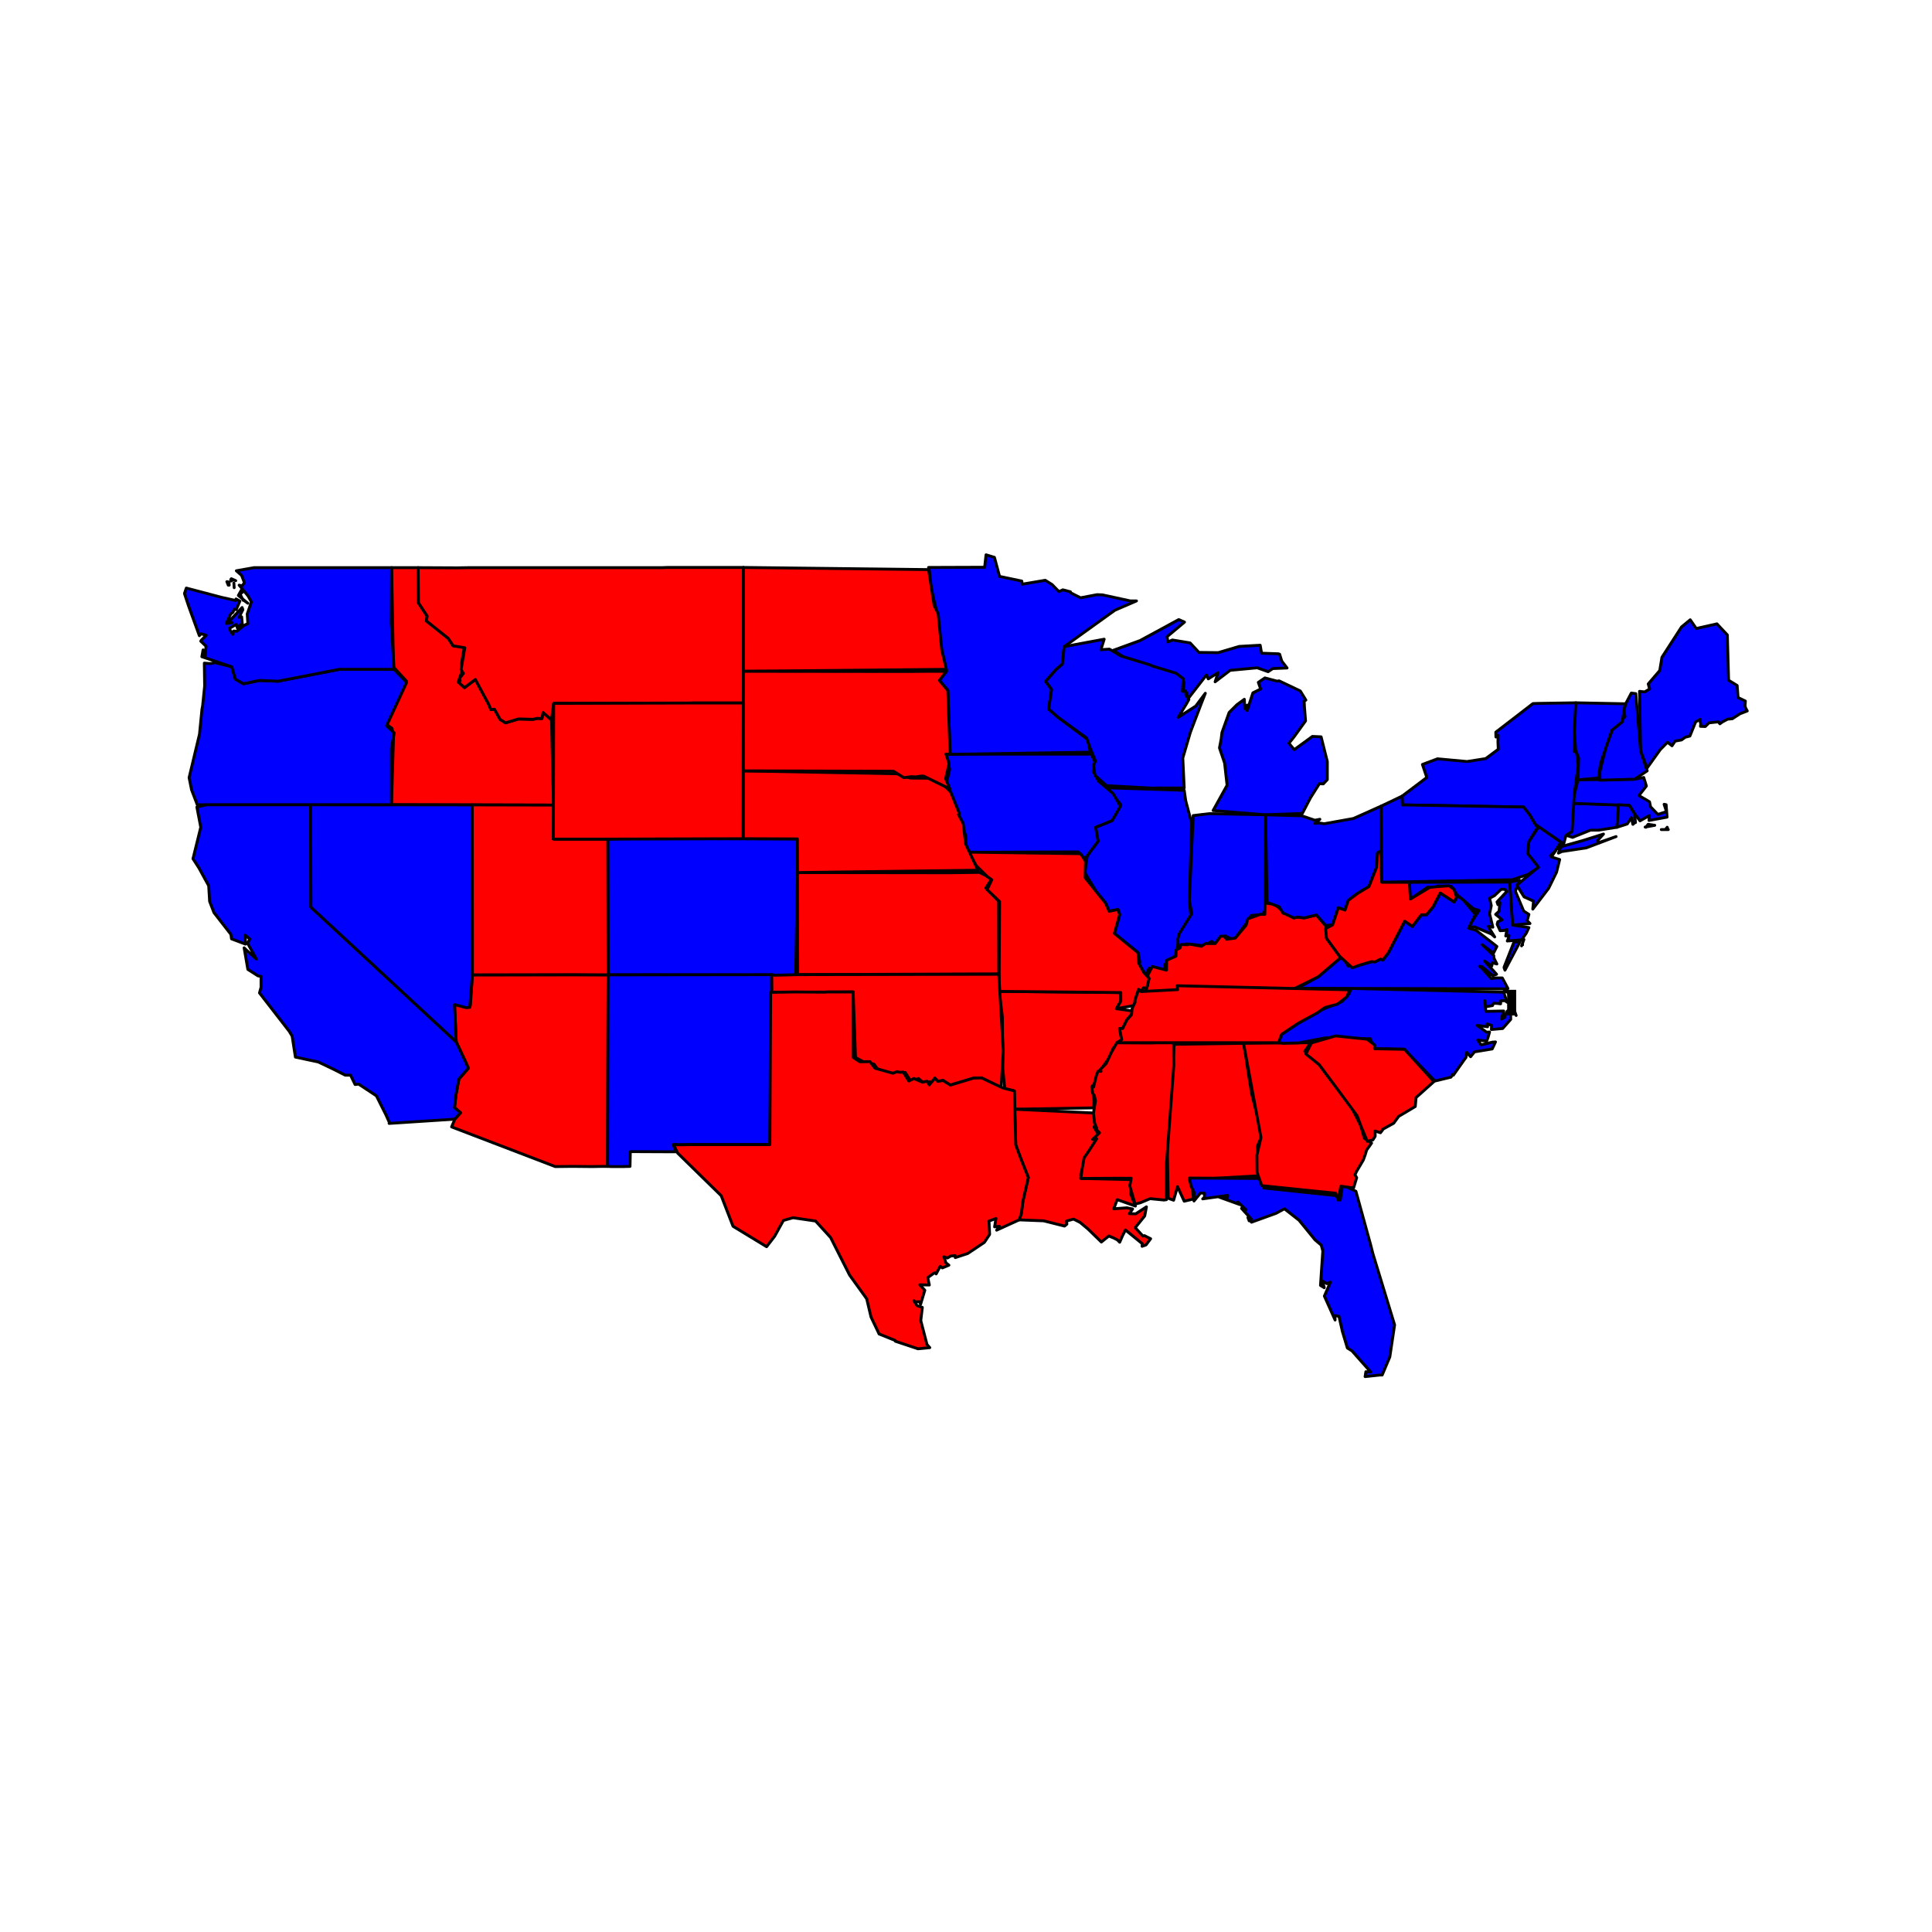<?xml version="1.0" encoding="UTF-8"?>
<?xml-stylesheet type="text/css" href= 'RSVGPlot.css'?>
<svg xmlns="http://www.w3.org/2000/svg" xmlns:xlink="http://www.w3.org/1999/xlink" width="504pt" height="504pt" viewBox="0 0 504 504" version="1.1">
  <r:display xmlns:r="http://www.r-project.org" usr="-125.15,-66.539,24.883,49.631"><![CDATA[map("state", fill = TRUE, col = c("red", "blue")[obama.won[stateNames] + 
    1])]]></r:display>
  <defs>
    <clipPath id="clip1">
      <path d="M 44.641 142.441 L 460.359 142.441 L 460.359 362.555 L 44.641 362.555 Z M 44.641 142.441 "/>
    </clipPath>
  </defs>
  <g id="surface0">
    <rect x="0" y="0" width="504" height="504" style="fill: rgb(100%,100%,100%); fill-opacity: 1; stroke: none;"/>
    <g clip-path="url(#clip1)" clip-rule="nonzero" type="plot-region">
      <a xlink:title="alabama">
        <path style="fill-rule: nonzero; fill: rgb(100%,0%,0%); fill-opacity: 1;stroke-width: 0.75; stroke-linecap: round; stroke-linejoin: round; stroke: rgb(0%,0%,0%); stroke-opacity: 1;stroke-miterlimit: 10; " d="M 311.312 312.797 L 311.312 312.797 L 308.922 313.355 L 307.176 309.551 L 306.164 313.102 L 304.746 312.594 L 304.461 295.805 L 306.324 272.418 L 324.406 272.164 L 325.016 275.664 L 325.422 278.504 L 326.516 285.305 L 329.273 296.059 L 327.977 299.102 L 328.504 306.711 L 310.301 307.777 L 311.109 309.855 L 311.312 312.797 Z M 311.312 312.797 " type="plot-point" id="alabama" xlink:title="alabama">
          <title>alabama</title>
        </path>
      </a>
      <a xlink:title="arizona">
        <path style="fill-rule: nonzero; fill: rgb(100%,0%,0%); fill-opacity: 1;stroke-width: 0.75; stroke-linecap: round; stroke-linejoin: round; stroke: rgb(0%,0%,0%); stroke-opacity: 1;stroke-miterlimit: 10; " d="M 119.023 271.809 L 119.023 271.809 L 118.578 262.07 L 122.711 262.273 L 123.238 254.309 L 158.633 254.309 L 158.512 304.277 L 157.254 304.277 L 154.496 304.328 L 149.348 304.277 L 144.848 304.328 L 117.809 293.977 L 118.656 291.949 L 120.156 290.273 L 118.578 288.957 L 118.941 285.66 L 119.711 281.5 L 122.184 278.656 L 121.496 277.086 L 119.023 271.809 Z M 119.023 271.809 " type="plot-point" id="arizona" xlink:title="arizona">
          <title>arizona</title>
        </path>
      </a>
      <a xlink:title="arkansas">
        <path style="fill-rule: nonzero; fill: rgb(100%,0%,0%); fill-opacity: 1;stroke-width: 0.75; stroke-linecap: round; stroke-linejoin: round; stroke: rgb(0%,0%,0%); stroke-opacity: 1;stroke-miterlimit: 10; " d="M 264.691 289.363 L 264.691 289.363 L 264.203 284.441 L 263.434 284.391 L 262.176 284.594 L 261.609 278.961 L 261.488 265.215 L 260.637 258.621 L 292.379 258.926 L 292.379 261.207 L 291.246 263.137 L 295.824 263.793 L 293.961 266.078 L 292.867 268.309 L 292.055 268.309 L 292.621 271.199 L 291.488 272.316 L 291.57 272.469 L 290.434 273.383 L 289.582 275.664 L 287.434 278.656 L 287.473 279.113 L 286.824 279.316 L 286.219 280.992 L 285.285 283.121 L 284.961 283.273 L 285.082 284.34 L 285.285 286.113 L 285.406 287.434 L 285.285 289.008 L 264.691 289.363 Z M 264.691 289.363 " type="plot-point" id="arkansas" xlink:title="arkansas">
          <title>arkansas</title>
        </path>
      </a>
      <a xlink:title="california">
        <path style="fill-rule: nonzero; fill: rgb(0%,0%,100%); fill-opacity: 1;stroke-width: 0.75; stroke-linecap: round; stroke-linejoin: round; stroke: rgb(0%,0%,0%); stroke-opacity: 1;stroke-miterlimit: 10; " d="M 81.035 209.922 L 81.035 209.922 L 81.117 236.656 L 119.023 271.809 L 121.496 277.086 L 122.184 278.656 L 119.711 281.5 L 118.941 285.66 L 118.578 288.957 L 120.156 290.273 L 118.656 291.949 L 101.508 293.066 L 101.59 292.863 L 100.656 290.781 L 98.184 285.859 L 93.562 282.816 L 92.629 282.918 L 91.453 280.484 L 90.074 280.484 L 86.75 278.809 L 83.023 277.035 L 77.062 275.766 L 76.211 270.289 L 75.441 269.02 L 67.695 259.027 L 68.102 257.555 L 68.102 254.715 L 67.25 254.562 L 67.129 254.461 L 64.656 252.887 L 63.684 247.258 L 64.371 247.918 L 66.887 250.199 L 64.574 246.039 L 65.184 244.973 L 63.969 243.961 L 64.047 246.293 L 60.398 244.922 L 60.238 243.758 L 55.816 238.074 L 54.684 235.133 L 54.441 231.074 L 51.887 226.406 L 50.344 224.023 L 52.371 215.805 L 51.359 210.531 L 53.871 209.922 L 81.035 209.922 Z M 81.035 209.922 " type="plot-point" id="california" xlink:title="california">
          <title>california</title>
        </path>
      </a>
      <a xlink:title="colorado">
        <path style="fill-rule: nonzero; fill: rgb(0%,0%,100%); fill-opacity: 1;stroke-width: 0.75; stroke-linecap: round; stroke-linejoin: round; stroke: rgb(0%,0%,0%); stroke-opacity: 1;stroke-miterlimit: 10; " d="M 208.051 227.625 L 208.051 227.625 L 207.566 254.41 L 169.82 254.309 L 158.633 254.309 L 158.551 218.898 L 166.539 218.695 L 208.012 218.848 L 208.051 227.625 Z M 208.051 227.625 " type="plot-point" id="colorado" xlink:title="colorado">
          <title>colorado</title>
        </path>
      </a>
      <a xlink:title="connecticut">
        <path style="fill-rule: nonzero; fill: rgb(0%,0%,100%); fill-opacity: 1;stroke-width: 0.75; stroke-linecap: round; stroke-linejoin: round; stroke: rgb(0%,0%,0%); stroke-opacity: 1;stroke-miterlimit: 10; " d="M 410.113 209.566 L 410.113 209.566 L 422.234 209.922 L 421.828 215.805 L 416.965 216.566 L 414.898 216.566 L 410.234 218.441 L 408.531 217.887 L 409.828 217.125 L 410.113 209.566 Z M 410.113 209.566 " type="plot-point" id="connecticut" xlink:title="connecticut">
          <title>connecticut</title>
        </path>
      </a>
      <a xlink:title="delaware">
        <path style="fill-rule: nonzero; fill: rgb(0%,0%,100%); fill-opacity: 1;stroke-width: 0.75; stroke-linecap: round; stroke-linejoin: round; stroke: rgb(0%,0%,0%); stroke-opacity: 1;stroke-miterlimit: 10; " d="M 393.816 230.109 L 393.816 230.109 L 396.371 229.602 L 395.316 232.496 L 397.465 237.617 L 397.789 237.871 L 398.844 238.531 L 398.395 240.156 L 399.125 240.914 L 394.586 241.32 L 393.816 230.109 Z M 393.816 230.109 " type="plot-point" id="delaware" xlink:title="delaware">
          <title>delaware</title>
        </path>
      </a>
      <a xlink:title="district of columbia">
        <path style="fill: none; stroke-width: 0.75; stroke-linecap: round; stroke-linejoin: round; stroke: rgb(0%,0%,0%); stroke-opacity: 1;stroke-miterlimit: 10; " d="M 384.367 237.059 L 384.367 237.059 L 385.828 237.516 L 384.977 238.277 L 384.977 238.074 L 384.367 237.059 L 384.367 237.059 " type="plot-point" id="district of columbia" xlink:title="district of columbia"/>
      </a>
      <a xlink:title="florida">
        <path style="fill-rule: nonzero; fill: rgb(0%,0%,100%); fill-opacity: 1;stroke-width: 0.75; stroke-linecap: round; stroke-linejoin: round; stroke: rgb(0%,0%,0%); stroke-opacity: 1;stroke-miterlimit: 10; " d="M 328.625 307.422 L 328.625 307.422 L 329.68 309.906 L 348.449 311.887 L 349.625 313.051 L 350.234 309.094 L 353.719 310.77 L 357.531 324.617 L 358.137 327.004 L 363.812 345.621 L 362.559 353.988 L 360.57 358.707 L 359.922 358.707 L 356.113 359.113 L 356.312 357.844 L 357.57 357.895 L 355.262 355.309 L 352.707 352.418 L 351.488 351.656 L 350.191 347.344 L 349.301 343.387 L 348.246 343.184 L 348.285 344.352 L 345.488 338.113 L 347.07 334.461 L 346.137 334.863 L 344.961 334.156 L 345.449 335.828 L 345.449 335.93 L 344.477 335.32 L 345.082 326.344 L 344.68 324.82 L 343.059 323.449 L 338.883 318.328 L 335.07 315.336 L 332.922 316.5 L 326.477 318.836 L 325.543 317.617 L 325.867 318.48 L 326.434 318.023 L 323.879 315.234 L 325.055 315.59 L 322.906 313.559 L 323.395 314.219 L 318.043 312.289 L 320.191 312.391 L 320.273 311.836 L 313.746 312.746 L 314.191 312.391 L 314.23 311.277 L 313.176 311.227 L 311.477 313.305 L 311.516 311.074 L 310.703 309.398 L 310.301 307.32 L 328.625 307.422 Z M 328.625 307.422 " type="plot-point" id="florida" xlink:title="florida">
          <title>florida</title>
        </path>
      </a>
      <a xlink:title="georgia">
        <path style="fill-rule: nonzero; fill: rgb(100%,0%,0%); fill-opacity: 1;stroke-width: 0.75; stroke-linecap: round; stroke-linejoin: round; stroke: rgb(0%,0%,0%); stroke-opacity: 1;stroke-miterlimit: 10; " d="M 357.812 298.188 L 357.812 298.188 L 356.516 300.016 L 356.113 301.332 L 355.625 302.652 L 353.883 305.594 L 353.477 306.457 L 353.922 307.219 L 353.109 309.906 L 349.785 309.449 L 349.098 313.051 L 348.449 311.277 L 329.152 309.297 L 327.934 305.848 L 327.895 301.332 L 328.949 296.77 L 328.379 293.621 L 324.406 272.164 L 333.531 272.062 L 341.922 272.012 L 340.383 274.246 L 344.152 277.746 L 352.586 288.906 L 354.977 293.621 L 355.91 296.922 L 357.812 298.188 Z M 357.812 298.188 " type="plot-point" id="georgia" xlink:title="georgia">
          <title>georgia</title>
        </path>
      </a>
      <a xlink:title="idaho">
        <path style="fill-rule: nonzero; fill: rgb(100%,0%,0%); fill-opacity: 1;stroke-width: 0.75; stroke-linecap: round; stroke-linejoin: round; stroke: rgb(0%,0%,0%); stroke-opacity: 1;stroke-miterlimit: 10; " d="M 102.117 209.922 L 102.117 209.922 L 102.645 192.672 L 102.277 190.035 L 100.656 188.816 L 106.051 177.707 L 102.645 174.004 L 102.156 148.082 L 109.09 148.082 L 109.172 157.266 L 111.441 160.715 L 111.238 161.98 L 116.957 166.547 L 118.211 168.477 L 121.133 168.73 L 120.402 173.094 L 120.645 174.816 L 120.238 175.934 L 119.551 177.91 L 121.172 179.383 L 124.008 177.25 L 127.496 183.746 L 128.062 185.113 L 128.996 185.012 L 130.496 187.703 L 131.875 188.562 L 135.281 187.551 L 139.051 187.652 L 140.105 187.398 L 141.363 187.449 L 141.688 185.875 L 143.875 187.805 L 144.402 210.023 L 102.117 209.922 Z M 102.117 209.922 " type="plot-point" id="idaho" xlink:title="idaho">
          <title>idaho</title>
        </path>
      </a>
      <a xlink:title="illinois">
        <path style="fill-rule: nonzero; fill: rgb(0%,0%,100%); fill-opacity: 1;stroke-width: 0.75; stroke-linecap: round; stroke-linejoin: round; stroke: rgb(0%,0%,0%); stroke-opacity: 1;stroke-miterlimit: 10; " d="M 288.812 205.508 L 288.812 205.508 L 308.922 206.168 L 309.324 208.906 L 310.867 214.738 L 310.258 234.879 L 310.703 239.344 L 307.746 243.859 L 307.176 247.004 L 306.609 249.082 L 306.203 250.047 L 303.895 251.57 L 303.973 253.547 L 299.758 252.582 L 299.027 254.004 L 298.422 253.75 L 297.082 251.316 L 297.367 251.062 L 296.879 248.523 L 290.719 243.504 L 292.098 238.582 L 291.648 237.262 L 289.34 237.719 L 288.406 235.59 L 286.016 232.648 L 282.973 227.625 L 283.621 223.312 L 284.395 222.195 L 286.461 219.457 L 285.812 215.805 L 290.109 214.082 L 292.379 209.922 L 288.812 205.508 Z M 288.812 205.508 " type="plot-point" id="illinois" xlink:title="illinois">
          <title>illinois</title>
        </path>
      </a>
      <a xlink:title="indiana">
        <path style="fill-rule: nonzero; fill: rgb(0%,0%,100%); fill-opacity: 1;stroke-width: 0.75; stroke-linecap: round; stroke-linejoin: round; stroke: rgb(0%,0%,0%); stroke-opacity: 1;stroke-miterlimit: 10; " d="M 307.34 247.258 L 307.34 247.258 L 307.258 245.023 L 307.582 243.656 L 310.906 238.328 L 310.258 234.879 L 311.273 212.762 L 315.488 212.254 L 330.164 212.559 L 330.004 237.516 L 329.395 238.531 L 326.355 238.836 L 325.625 240.258 L 323.516 242.996 L 321.934 245.328 L 319.703 244.164 L 318.934 244.367 L 317.395 246.547 L 316.055 245.582 L 314.152 246.75 L 310.34 246.293 L 309.449 246.242 L 307.34 247.258 Z M 307.34 247.258 " type="plot-point" id="indiana" xlink:title="indiana">
          <title>indiana</title>
        </path>
      </a>
      <a xlink:title="iowa">
        <path style="fill-rule: nonzero; fill: rgb(0%,0%,100%); fill-opacity: 1;stroke-width: 0.75; stroke-linecap: round; stroke-linejoin: round; stroke: rgb(0%,0%,0%); stroke-opacity: 1;stroke-miterlimit: 10; " d="M 284.676 196.73 L 284.676 196.73 L 285.77 199.016 L 285.203 201.195 L 286.582 203.781 L 290.395 207.027 L 292.297 210.328 L 290.109 214.082 L 285.812 215.805 L 286.461 219.457 L 284.395 222.195 L 283.621 223.312 L 282.812 224.023 L 281.312 222.246 L 277.988 222.246 L 252.566 222.348 L 251.836 220.93 L 252 220.523 L 251.918 217.988 L 250.055 212.508 L 246.934 204.086 L 247.742 200.688 L 246.77 196.73 L 247.863 196.781 L 250.582 196.73 L 284.676 196.73 Z M 284.676 196.73 " type="plot-point" id="iowa" xlink:title="iowa">
          <title>iowa</title>
        </path>
      </a>
      <a xlink:title="kansas">
        <path style="fill-rule: nonzero; fill: rgb(100%,0%,0%); fill-opacity: 1;stroke-width: 0.75; stroke-linecap: round; stroke-linejoin: round; stroke: rgb(0%,0%,0%); stroke-opacity: 1;stroke-miterlimit: 10; " d="M 260.555 254.055 L 260.555 254.055 L 208.094 254.258 L 208.051 227.625 L 247.66 227.676 L 255.488 227.574 L 258.77 229.199 L 257.188 231.633 L 260.516 235.082 L 260.555 254.055 Z M 260.555 254.055 " type="plot-point" id="kansas" xlink:title="kansas">
          <title>kansas</title>
        </path>
      </a>
      <a xlink:title="kentucky">
        <path style="fill-rule: nonzero; fill: rgb(100%,0%,0%); fill-opacity: 1;stroke-width: 0.75; stroke-linecap: round; stroke-linejoin: round; stroke: rgb(0%,0%,0%); stroke-opacity: 1;stroke-miterlimit: 10; " d="M 345.934 241.625 L 345.934 241.625 L 346.059 244.77 L 349.504 249.488 L 350.191 249.488 L 343.949 254.816 L 337.543 257.961 L 307.219 257.859 L 307.055 258.672 L 297.57 258.672 L 298.34 257.656 L 299.395 257.148 L 299.473 254.309 L 300.609 252.125 L 304.301 253.09 L 304.34 250.504 L 306.773 249.438 L 306.812 247.816 L 307.824 247.309 L 308.07 246.395 L 309.773 246.445 L 310.34 246.293 L 313.422 246.852 L 314.516 246.141 L 317.027 246.141 L 318.449 244.215 L 319.34 244.215 L 319.988 245.023 L 322.258 244.719 L 325.098 241.32 L 325.504 239.699 L 328.746 238.531 L 329.961 238.531 L 330.004 235.539 L 331.098 235.742 L 332.191 235.641 L 334.016 237.16 L 337.461 239.445 L 338.516 239.242 L 340.258 239.445 L 343.422 238.684 L 345.934 241.625 Z M 345.934 241.625 " type="plot-point" id="kentucky" xlink:title="kentucky">
          <title>kentucky</title>
        </path>
      </a>
      <a xlink:title="louisiana">
        <path style="fill-rule: nonzero; fill: rgb(100%,0%,0%); fill-opacity: 1;stroke-width: 0.75; stroke-linecap: round; stroke-linejoin: round; stroke: rgb(0%,0%,0%); stroke-opacity: 1;stroke-miterlimit: 10; " d="M 264.691 289.363 L 264.691 289.363 L 284.758 290.324 L 285.527 290.68 L 285.57 293.016 L 286.094 294.281 L 285.445 294.078 L 286.621 296.109 L 285.082 297.223 L 286.258 297.375 L 283.945 300.422 L 283.219 302.043 L 281.961 306.254 L 281.961 307.422 L 295.297 307.727 L 294.973 311.48 L 296.191 314.625 L 291.445 312.949 L 290.555 315.336 L 293.961 315.082 L 295.461 315.387 L 294.609 316.602 L 296.273 316.652 L 299.07 314.828 L 298.621 317.211 L 296.148 320.254 L 298.137 322.438 L 298.543 322.336 L 300.164 323.148 L 298.949 324.77 L 297.934 325.125 L 298.016 324.465 L 293.598 320.863 L 292.824 322.387 L 292.098 324.059 L 291.488 323.449 L 290.516 322.945 L 289.258 322.438 L 287.312 324.008 L 283.824 320.609 L 281.758 318.887 L 280.055 318.023 L 278.23 318.531 L 278.312 319.344 L 277.703 319.848 L 272.27 318.48 L 265.867 318.227 L 266.434 316.602 L 266.84 313.406 L 268.258 307.168 L 266.191 301.941 L 264.973 298.645 L 264.691 289.363 Z M 264.691 289.363 " type="plot-point" id="louisiana" xlink:title="louisiana">
          <title>louisiana</title>
        </path>
      </a>
      <a xlink:title="maine">
        <path style="fill-rule: nonzero; fill: rgb(0%,0%,100%); fill-opacity: 1;stroke-width: 0.75; stroke-linecap: round; stroke-linejoin: round; stroke: rgb(0%,0%,0%); stroke-opacity: 1;stroke-miterlimit: 10; " d="M 429.652 200.383 L 429.652 200.383 L 427.992 195.918 L 427.707 180.348 L 429.047 180.5 L 430.344 179.738 L 429.977 178.418 L 432.98 174.918 L 433.547 171.469 L 438.656 163.555 L 440.926 161.68 L 442.508 163.961 L 447.898 162.742 L 450.613 165.637 L 450.938 177.453 L 453.168 178.824 L 453.41 181.969 L 455.316 182.883 L 455.234 184.051 L 455.316 184.555 L 455.805 185.469 L 453.938 186.18 L 451.91 187.5 L 450.695 187.602 L 449.359 188.309 L 448.668 188.816 L 448.262 188.309 L 445.832 188.562 L 444.855 189.527 L 443.602 189.477 L 443.684 188.816 L 443.559 188.41 L 443.52 187.652 L 442.344 188.309 L 440.844 192.012 L 439.629 192.316 L 438.656 193.027 L 436.992 193.332 L 436.18 194.551 L 435.004 193.637 L 433.102 195.566 L 429.652 200.383 Z M 429.652 200.383 " type="plot-point" id="maine" xlink:title="maine">
          <title>maine</title>
        </path>
      </a>
      <a xlink:title="maryland">
        <path style="fill-rule: nonzero; fill: rgb(0%,0%,100%); fill-opacity: 1;stroke-width: 0.75; stroke-linecap: round; stroke-linejoin: round; stroke: rgb(0%,0%,0%); stroke-opacity: 1;stroke-miterlimit: 10; " d="M 380.273 233.66 L 380.273 233.66 L 378.613 231.227 L 375.086 231.125 L 373.664 231.785 L 372.492 231.379 L 367.707 234.727 L 367.664 230.16 L 393.816 230.109 L 394.586 241.32 L 398.844 241.98 L 398.152 243.453 L 396.938 245.176 L 393.207 245.48 L 393.449 244.871 L 393.652 244.062 L 392.801 244.164 L 393.125 242.488 L 392.355 242.742 L 391.344 242.793 L 390.57 241.117 L 390.734 240.461 L 391.828 239.953 L 391.098 239.293 L 390.168 238.531 L 391.059 237.719 L 391.301 235.488 L 390.855 235.996 L 390.773 235.996 L 390.531 235.285 L 393.086 232.547 L 392.52 231.988 L 391.625 231.988 L 389.844 233.66 L 388.586 234.32 L 389.031 236.25 L 388.586 238.379 L 389.438 241.879 L 388.301 241.625 L 388.668 242.387 L 389.922 244.418 L 389.07 243.656 L 386.191 242.438 L 384.734 241.828 L 383.031 241.828 L 385.828 237.516 L 384.367 237.059 L 381.773 234.828 L 380.273 233.66 Z M 380.273 233.66 " type="plot-point" id="maryland" xlink:title="maryland">
          <title>maryland</title>
        </path>
      </a>
      <a xlink:title="massachusetts">
        <path style="fill-rule: nonzero; fill: rgb(0%,0%,100%); fill-opacity: 1;stroke-width: 0.75; stroke-linecap: round; stroke-linejoin: round; stroke: rgb(0%,0%,0%); stroke-opacity: 1;stroke-miterlimit: 10; " d="M 431.68 215.297 L 431.68 215.297 L 429.168 215.754 L 429.371 215.805 L 429.938 215.043 L 431.68 215.297 Z M 431.68 215.297 " type="plot-point" id="massachusetts:marthas vineyard" xlink:title="massachusetts">
          <title>massachusetts</title>
        </path>
      </a>
      <a xlink:title="massachusetts">
        <path style="fill-rule: nonzero; fill: rgb(0%,0%,100%); fill-opacity: 1;stroke-width: 0.75; stroke-linecap: round; stroke-linejoin: round; stroke: rgb(0%,0%,0%); stroke-opacity: 1;stroke-miterlimit: 10; " d="M 410.113 209.566 L 410.113 209.566 L 411.652 203.426 L 426.41 203.273 L 428.805 202.82 L 429.492 205.051 L 427.547 207.535 L 430.305 209.16 L 430.586 210.48 L 432.492 212.457 L 434.52 211.797 L 434.68 211.543 L 434.113 209.82 L 434.641 209.922 L 434.883 213.168 L 430.18 214.031 L 430.262 212.762 L 427.828 214.133 L 426.371 212.203 L 425.074 210.125 L 410.113 209.566 Z M 410.113 209.566 " type="plot-point" id="massachusetts:main" xlink:title="massachusetts">
          <title>massachusetts</title>
        </path>
      </a>
      <a xlink:title="massachusetts">
        <path style="fill-rule: nonzero; fill: rgb(0%,0%,100%); fill-opacity: 1;stroke-width: 0.75; stroke-linecap: round; stroke-linejoin: round; stroke: rgb(0%,0%,0%); stroke-opacity: 1;stroke-miterlimit: 10; " d="M 434.438 216.414 L 434.438 216.414 L 434.926 215.805 L 435.086 216.312 L 435.207 216.414 L 433.383 216.414 L 434.438 216.414 Z M 434.438 216.414 " type="plot-point" id="massachusetts:nantucket" xlink:title="massachusetts">
          <title>massachusetts</title>
        </path>
      </a>
      <a xlink:title="michigan">
        <path style="fill-rule: nonzero; fill: rgb(0%,0%,100%); fill-opacity: 1;stroke-width: 0.75; stroke-linecap: round; stroke-linejoin: round; stroke: rgb(0%,0%,0%); stroke-opacity: 1;stroke-miterlimit: 10; " d="M 290.434 169.641 L 290.434 169.641 L 297.406 167.105 L 307.5 161.629 L 309 162.285 L 304.461 166.09 L 304.664 167.461 L 305.84 166.953 L 310.461 167.715 L 312.773 170.199 L 317.801 170.25 L 323.273 168.629 L 328.746 168.324 L 329.109 170.402 L 333.488 170.555 L 333.812 170.656 L 334.383 172.484 L 335.758 174.258 L 332.031 174.41 L 330.812 175.223 L 327.977 174.207 L 320.922 174.867 L 316.988 177.859 L 317.758 175.477 L 315.203 177.098 L 314.719 176.086 L 309.852 182.375 L 309.652 180.801 L 308.676 180.348 L 308.879 178.012 L 306.73 175.781 L 294.164 172.078 L 290.434 169.641 Z M 290.434 169.641 " type="plot-point" id="michigan:north" xlink:title="michigan">
          <title>michigan</title>
        </path>
      </a>
      <a xlink:title="michigan">
        <path style="fill-rule: nonzero; fill: rgb(0%,0%,100%); fill-opacity: 1;stroke-width: 0.75; stroke-linecap: round; stroke-linejoin: round; stroke: rgb(0%,0%,0%); stroke-opacity: 1;stroke-miterlimit: 10; " d="M 339.734 212.203 L 339.734 212.203 L 330.164 212.559 L 316.461 211.441 L 320.109 204.848 L 319.461 199.066 L 318.125 195.109 L 318.57 192.773 L 318.773 191.102 L 320.637 185.875 L 322.664 183.848 L 324.609 182.426 L 324.73 184.859 L 325.34 183.949 L 325.34 185.367 L 326.84 180.75 L 328.867 179.738 L 328.258 178.012 L 329.961 176.848 L 333.207 177.707 L 333.652 177.605 L 339.207 180.246 L 340.664 182.629 L 340.219 182.883 L 340.301 184.605 L 340.582 188.059 L 337.582 192.215 L 336.246 193.891 L 337.625 195.566 L 342.367 192.113 L 344.637 192.215 L 346.258 198.66 L 346.258 203.375 L 345.207 204.492 L 344.191 204.441 L 341.883 208.094 L 339.734 212.203 Z M 339.734 212.203 " type="plot-point" id="michigan:south" xlink:title="michigan">
          <title>michigan</title>
        </path>
      </a>
      <a xlink:title="minnesota">
        <path style="fill-rule: nonzero; fill: rgb(0%,0%,100%); fill-opacity: 1;stroke-width: 0.75; stroke-linecap: round; stroke-linejoin: round; stroke: rgb(0%,0%,0%); stroke-opacity: 1;stroke-miterlimit: 10; " d="M 247.863 196.781 L 247.863 196.781 L 247.258 180.094 L 245.066 177.504 L 246.891 174.816 L 245.676 169.539 L 244.137 158.582 L 242.836 153.258 L 242.473 148.945 L 242.23 148.031 L 256.863 147.98 L 257.23 144.734 L 259.418 145.395 L 260.758 150.367 L 266.555 151.582 L 266.676 152.395 L 272.676 151.379 L 274.461 152.496 L 276.242 154.324 L 277.258 153.867 L 279.242 154.375 L 279.367 154.676 L 281.879 155.945 L 286.176 155.133 L 287.594 155.184 L 294.852 156.758 L 296.473 156.758 L 290.84 159.191 L 277.621 168.68 L 277.137 173.242 L 275.395 174.766 L 272.797 177.758 L 274.34 179.84 L 273.566 184.961 L 276.121 187.195 L 283.746 192.926 L 284.434 196.223 L 247.863 196.781 Z M 247.863 196.781 " type="plot-point" id="minnesota" xlink:title="minnesota">
          <title>minnesota</title>
        </path>
      </a>
      <a xlink:title="mississippi">
        <path style="fill-rule: nonzero; fill: rgb(100%,0%,0%); fill-opacity: 1;stroke-width: 0.75; stroke-linecap: round; stroke-linejoin: round; stroke: rgb(0%,0%,0%); stroke-opacity: 1;stroke-miterlimit: 10; " d="M 306.164 272.012 L 306.164 272.012 L 306.203 278.051 L 304.301 303.566 L 304.301 312.949 L 303.648 313.051 L 300.043 312.695 L 297.488 313.762 L 296.109 314.117 L 294.73 309.348 L 295.098 307.371 L 291.445 307.371 L 281.961 307.422 L 282.285 305.035 L 282.812 302.043 L 283.945 300.422 L 286.094 297.07 L 285.082 297.223 L 286.824 295.5 L 285.445 294.078 L 285.445 293.875 L 286.094 294.281 L 285.57 293.016 L 285.246 290.426 L 285.77 287.18 L 285.488 285.809 L 285.082 285.305 L 284.797 283.578 L 285.285 283.578 L 285.973 280.688 L 286.422 279.469 L 287.23 279.469 L 287.027 279.012 L 288.57 277.441 L 289.945 274.5 L 291.367 272.012 L 300.285 272.062 L 301.664 272.012 L 306.164 272.012 Z M 306.164 272.012 " type="plot-point" id="mississippi" xlink:title="mississippi">
          <title>mississippi</title>
        </path>
      </a>
      <a xlink:title="missouri">
        <path style="fill-rule: nonzero; fill: rgb(100%,0%,0%); fill-opacity: 1;stroke-width: 0.75; stroke-linecap: round; stroke-linejoin: round; stroke: rgb(0%,0%,0%); stroke-opacity: 1;stroke-miterlimit: 10; " d="M 252.648 222.297 L 252.648 222.297 L 281.918 222.703 L 283.176 224.633 L 283.094 228.996 L 288.406 235.59 L 289.34 237.719 L 291.648 237.262 L 292.098 238.582 L 290.719 243.504 L 296.879 248.523 L 297.082 251.316 L 298.422 253.75 L 299.797 255.223 L 299.07 258.062 L 298.34 257.656 L 297.57 258.672 L 297.043 258.113 L 296.109 260.852 L 295.988 262.273 L 291.246 263.137 L 292.379 261.207 L 292.379 258.926 L 260.637 258.621 L 260.758 235.184 L 257.516 232.09 L 258.73 229.5 L 257.637 228.742 L 254.676 225.848 L 252.648 222.297 Z M 252.648 222.297 " type="plot-point" id="missouri" xlink:title="missouri">
          <title>missouri</title>
        </path>
      </a>
      <a xlink:title="montana">
        <path style="fill-rule: nonzero; fill: rgb(100%,0%,0%); fill-opacity: 1;stroke-width: 0.75; stroke-linecap: round; stroke-linejoin: round; stroke: rgb(0%,0%,0%); stroke-opacity: 1;stroke-miterlimit: 10; " d="M 193.945 148.031 L 193.945 148.031 L 193.902 183.391 L 187.012 183.391 L 180.77 183.391 L 179.996 183.441 L 167.551 183.441 L 166.66 183.492 L 144.441 183.492 L 143.875 187.805 L 141.688 185.875 L 141.363 187.449 L 140.105 187.398 L 139.051 187.652 L 135.281 187.551 L 131.875 188.562 L 130.496 187.703 L 128.996 185.012 L 128.062 185.113 L 127.496 183.746 L 124.008 177.25 L 121.172 179.383 L 119.551 177.91 L 120.035 177.605 L 119.875 176.949 L 120.887 175.68 L 120.281 174.664 L 121.254 168.984 L 118.211 168.477 L 116.957 166.547 L 111.238 161.98 L 111.441 160.715 L 109.172 157.266 L 109.09 148.082 L 119.266 148.133 L 122.266 148.082 L 172.66 148.082 L 173.996 148.031 L 193.945 148.031 Z M 193.945 148.031 " type="plot-point" id="montana" xlink:title="montana">
          <title>montana</title>
        </path>
      </a>
      <a xlink:title="nebraska">
        <path style="fill-rule: nonzero; fill: rgb(100%,0%,0%); fill-opacity: 1;stroke-width: 0.75; stroke-linecap: round; stroke-linejoin: round; stroke: rgb(0%,0%,0%); stroke-opacity: 1;stroke-miterlimit: 10; " d="M 193.863 201.094 L 193.863 201.094 L 233.957 201.855 L 237.484 202.973 L 242.676 203.023 L 246.406 205 L 248.027 206.625 L 250.176 211.949 L 250.258 212.203 L 250.055 212.508 L 251.27 214.789 L 251.918 220.168 L 255.121 227.016 L 208.051 227.625 L 208.012 218.848 L 193.863 218.797 L 193.863 201.094 Z M 193.863 201.094 " type="plot-point" id="nebraska" xlink:title="nebraska">
          <title>nebraska</title>
        </path>
      </a>
      <a xlink:title="nevada">
        <path style="fill-rule: nonzero; fill: rgb(0%,0%,100%); fill-opacity: 1;stroke-width: 0.75; stroke-linecap: round; stroke-linejoin: round; stroke: rgb(0%,0%,0%); stroke-opacity: 1;stroke-miterlimit: 10; " d="M 123.238 254.309 L 123.238 254.309 L 122.551 262.781 L 121.656 262.883 L 118.578 262.07 L 118.98 271.047 L 119.023 271.809 L 81.117 236.656 L 81.035 209.922 L 123.199 209.973 L 123.238 254.309 Z M 123.238 254.309 " type="plot-point" id="nevada" xlink:title="nevada">
          <title>nevada</title>
        </path>
      </a>
      <a xlink:title="new hampshire">
        <path style="fill-rule: nonzero; fill: rgb(0%,0%,100%); fill-opacity: 1;stroke-width: 0.75; stroke-linecap: round; stroke-linejoin: round; stroke: rgb(0%,0%,0%); stroke-opacity: 1;stroke-miterlimit: 10; " d="M 417.371 203.527 L 417.371 203.527 L 417.371 201.246 L 419.031 194.551 L 421.02 189.375 L 423.898 186.992 L 423.613 185.215 L 424.223 183.34 L 425.559 180.801 L 426.734 180.953 L 427.992 195.918 L 429.695 201.094 L 426.41 203.273 L 417.371 203.527 Z M 417.371 203.527 " type="plot-point" id="new hampshire" xlink:title="new hampshire">
          <title>new hampshire</title>
        </path>
      </a>
      <a xlink:title="new jersey">
        <path style="fill-rule: nonzero; fill: rgb(0%,0%,100%); fill-opacity: 1;stroke-width: 0.75; stroke-linecap: round; stroke-linejoin: round; stroke: rgb(0%,0%,0%); stroke-opacity: 1;stroke-miterlimit: 10; " d="M 401.438 215.602 L 401.438 215.602 L 407.195 219.66 L 404.723 223.566 L 406.871 224.227 L 406.059 227.523 L 403.992 231.734 L 399.855 237.16 L 400.059 235.082 L 397.586 233.965 L 395.68 230.922 L 400.871 226.559 L 398.477 222.602 L 398.844 219.508 L 401.438 215.602 Z M 401.438 215.602 " type="plot-point" id="new jersey" xlink:title="new jersey">
          <title>new jersey</title>
        </path>
      </a>
      <a xlink:title="new mexico">
        <path style="fill-rule: nonzero; fill: rgb(0%,0%,100%); fill-opacity: 1;stroke-width: 0.75; stroke-linecap: round; stroke-linejoin: round; stroke: rgb(0%,0%,0%); stroke-opacity: 1;stroke-miterlimit: 10; " d="M 201.324 254.258 L 201.324 254.258 L 200.836 298.594 L 188.309 298.594 L 180.16 298.594 L 177.402 298.645 L 175.699 298.594 L 176.27 300.473 L 164.43 300.422 L 164.348 304.277 L 162.402 304.328 L 159.605 304.328 L 158.512 304.277 L 158.633 254.309 L 163.215 254.309 L 201.324 254.258 Z M 201.324 254.258 " type="plot-point" id="new mexico" xlink:title="new mexico">
          <title>new mexico</title>
        </path>
      </a>
      <a xlink:title="new york">
        <path style="fill-rule: nonzero; fill: rgb(0%,0%,100%); fill-opacity: 1;stroke-width: 0.75; stroke-linecap: round; stroke-linejoin: round; stroke: rgb(0%,0%,0%); stroke-opacity: 1;stroke-miterlimit: 10; " d="M 407.074 220.574 L 407.074 220.574 L 406.422 221.438 L 406.383 221.336 L 407.074 220.574 Z M 407.074 220.574 " type="plot-point" id="new york:manhattan" xlink:title="new york"/>
      </a>
      <a xlink:title="new york">
        <path style="fill-rule: nonzero; fill: rgb(0%,0%,100%); fill-opacity: 1;stroke-width: 0.75; stroke-linecap: round; stroke-linejoin: round; stroke: rgb(0%,0%,0%); stroke-opacity: 1;stroke-miterlimit: 10; " d="M 365.762 207.688 L 365.762 207.688 L 372.207 202.82 L 371.07 199.422 L 375.004 197.949 L 382.707 198.66 L 387.57 197.898 L 390.855 195.465 L 390.773 193.535 L 390.816 191.812 L 390.246 192.266 L 390.207 191 L 399.898 183.543 L 401.316 183.492 L 401.438 183.492 L 411.086 183.34 L 410.844 190.594 L 410.641 196.02 L 411.207 195.617 L 411.695 199.723 L 410.68 207.129 L 410.113 216.922 L 408.531 217.887 L 407.844 220.422 L 407.195 219.66 L 400.504 215.043 L 399.047 212.559 L 397.465 210.531 L 365.84 209.973 L 365.762 207.688 Z M 365.762 207.688 " type="plot-point" id="new york:main" xlink:title="new york">
          <title>new york</title>
        </path>
      </a>
      <a xlink:title="new york">
        <path style="fill-rule: nonzero; fill: rgb(0%,0%,100%); fill-opacity: 1;stroke-width: 0.75; stroke-linecap: round; stroke-linejoin: round; stroke: rgb(0%,0%,0%); stroke-opacity: 1;stroke-miterlimit: 10; " d="M 404.598 223.414 L 404.598 223.414 L 405.898 221.844 L 404.477 223.211 L 404.723 223.008 L 404.598 223.414 Z M 404.598 223.414 " type="plot-point" id="new york:staten island" xlink:title="new york">
          <title>new york</title>
        </path>
      </a>
      <a xlink:title="new york">
        <path style="fill-rule: nonzero; fill: rgb(0%,0%,100%); fill-opacity: 1;stroke-width: 0.75; stroke-linecap: round; stroke-linejoin: round; stroke: rgb(0%,0%,0%); stroke-opacity: 1;stroke-miterlimit: 10; " d="M 417.207 219.762 L 417.207 219.762 L 421.586 218.238 L 413.801 221.184 L 407.762 222.094 L 407.52 222.094 L 407.316 222.195 L 406.547 222.551 L 407.195 220.879 L 412.992 219.254 L 418.301 217.582 L 416.723 219.305 L 417.207 219.762 Z M 417.207 219.762 " type="plot-point" id="new york:long island" xlink:title="new york">
          <title>new york</title>
        </path>
      </a>
      <a xlink:title="north carolina">
        <path style="fill-rule: nonzero; fill: rgb(0%,0%,100%); fill-opacity: 1;stroke-width: 0.75; stroke-linecap: round; stroke-linejoin: round; stroke: rgb(0%,0%,0%); stroke-opacity: 1;stroke-miterlimit: 10; " d="M 393.168 258.215 L 393.168 258.215 L 395.52 264.91 L 393.168 258.215 Z M 393.168 258.215 " type="plot-point" id="north carolina:knotts" xlink:title="north carolina"/>
      </a>
      <a xlink:title="north carolina">
        <path style="fill-rule: nonzero; fill: rgb(0%,0%,100%); fill-opacity: 1;stroke-width: 0.75; stroke-linecap: round; stroke-linejoin: round; stroke: rgb(0%,0%,0%); stroke-opacity: 1;stroke-miterlimit: 10; " d="M 374.316 282.008 L 374.316 282.008 L 366.289 273.688 L 358.586 273.586 L 357.449 270.945 L 356.719 270.996 L 345.773 270.742 L 338.758 272.062 L 334.785 272.164 L 333.531 272.012 L 334.34 269.832 L 338.68 266.941 L 343.504 264.098 L 345.57 263.086 L 350.109 261.258 L 351.934 259.23 L 352.461 257.859 L 392.234 258.824 L 393.168 261.461 L 392.641 261.055 L 391.504 261.055 L 391.465 261.867 L 390.652 261.766 L 389.598 261.715 L 389.355 262.324 L 387.613 262.629 L 387.328 261.055 L 387.613 263.844 L 392.273 263.742 L 391.668 265.824 L 392.52 265.418 L 392.52 265.062 L 393.207 263.742 L 394.059 263.844 L 394.098 265.926 L 391.992 268.309 L 389.07 268.562 L 389.113 267.496 L 387.938 267.09 L 388.059 267.852 L 385.344 267.496 L 387.816 269.273 L 388.586 269.223 L 388.18 270.645 L 387.816 271.605 L 385.504 271.301 L 386.355 272.57 L 389.355 271.859 L 390.125 271.809 L 389.273 273.637 L 384.652 274.398 L 383.641 275.664 L 382.625 274.547 L 382.422 275.867 L 381.855 276.629 L 379.141 280.484 L 378.938 280.281 L 378.531 280.992 L 374.316 282.008 Z M 374.316 282.008 " type="plot-point" id="north carolina:main" xlink:title="north carolina">
          <title>north carolina</title>
        </path>
      </a>
      <a xlink:title="north carolina">
        <path style="fill-rule: nonzero; fill: rgb(0%,0%,100%); fill-opacity: 1;stroke-width: 0.75; stroke-linecap: round; stroke-linejoin: round; stroke: rgb(0%,0%,0%); stroke-opacity: 1;stroke-miterlimit: 10; " d="M 392.395 258.215 L 392.395 258.215 L 393.047 258.773 L 392.844 258.773 L 392.395 258.215 Z M 392.395 258.215 " type="plot-point" id="north carolina:spit" xlink:title="north carolina"/>
      </a>
      <a xlink:title="north dakota">
        <path style="fill-rule: nonzero; fill: rgb(100%,0%,0%); fill-opacity: 1;stroke-width: 0.75; stroke-linecap: round; stroke-linejoin: round; stroke: rgb(0%,0%,0%); stroke-opacity: 1;stroke-miterlimit: 10; " d="M 193.945 175.121 L 193.945 175.121 L 193.945 148.031 L 242.23 148.59 L 242.836 152.344 L 243.688 157.926 L 244.742 160.055 L 245.676 169.539 L 246.891 174.613 L 193.945 175.121 Z M 193.945 175.121 " type="plot-point" id="north dakota" xlink:title="north dakota">
          <title>north dakota</title>
        </path>
      </a>
      <a xlink:title="ohio">
        <path style="fill-rule: nonzero; fill: rgb(0%,0%,100%); fill-opacity: 1;stroke-width: 0.75; stroke-linecap: round; stroke-linejoin: round; stroke: rgb(0%,0%,0%); stroke-opacity: 1;stroke-miterlimit: 10; " d="M 360.449 221.992 L 360.449 221.992 L 359.355 222.5 L 359.113 226.254 L 357.125 231.277 L 354.164 233.055 L 351.734 234.879 L 350.883 237.414 L 349.137 236.809 L 347.637 241.27 L 345.812 241.422 L 343.422 238.684 L 340.258 239.445 L 338.516 239.242 L 337.461 239.445 L 335.191 238.379 L 334.707 238.227 L 333.691 236.555 L 330.531 235.387 L 330.164 212.559 L 339.57 212.812 L 343.016 213.98 L 344.312 213.727 L 343.016 214.789 L 344.109 214.688 L 345.449 214.891 L 353.07 213.523 L 360.328 210.277 L 360.449 221.992 Z M 360.449 221.992 " type="plot-point" id="ohio" xlink:title="ohio">
          <title>ohio</title>
        </path>
      </a>
      <a xlink:title="oklahoma">
        <path style="fill-rule: nonzero; fill: rgb(100%,0%,0%); fill-opacity: 1;stroke-width: 0.75; stroke-linecap: round; stroke-linejoin: round; stroke: rgb(0%,0%,0%); stroke-opacity: 1;stroke-miterlimit: 10; " d="M 208.094 254.258 L 208.094 254.258 L 260.555 254.156 L 261.73 274.195 L 261.164 283.832 L 256.094 281.195 L 253.988 281.246 L 247.906 283.07 L 246 281.855 L 244.66 282.105 L 243.891 281.246 L 243.242 282.512 L 243.121 282.613 L 243.121 283.02 L 242.594 282.207 L 241.055 282.613 L 239.594 281.348 L 237.73 282.258 L 236.148 279.773 L 233.148 280.18 L 229.012 279.012 L 228 277.594 L 225.605 277.188 L 223.176 275.867 L 222.566 258.773 L 201.363 258.875 L 201.324 254.258 L 202.176 254.41 L 208.094 254.258 Z M 208.094 254.258 " type="plot-point" id="oklahoma" xlink:title="oklahoma">
          <title>oklahoma</title>
        </path>
      </a>
      <a xlink:title="oregon">
        <path style="fill-rule: nonzero; fill: rgb(0%,0%,100%); fill-opacity: 1;stroke-width: 0.75; stroke-linecap: round; stroke-linejoin: round; stroke: rgb(0%,0%,0%); stroke-opacity: 1;stroke-miterlimit: 10; " d="M 102.805 174.613 L 102.805 174.613 L 106.09 178.012 L 100.859 189.324 L 102.848 191.203 L 102.117 195.109 L 102.117 209.922 L 53.871 209.922 L 51.48 209.973 L 49.98 206.066 L 49.332 202.871 L 52.047 191.508 L 52.695 184.961 L 52.859 184.152 L 53.387 178.977 L 53.305 172.992 L 54.48 173.094 L 55.09 173.094 L 55.98 172.84 L 60.48 173.953 L 61.414 177.199 L 63.52 178.367 L 67.656 177.504 L 72.52 177.707 L 88.453 174.613 L 102.805 174.613 Z M 102.805 174.613 " type="plot-point" id="oregon" xlink:title="oregon">
          <title>oregon</title>
        </path>
      </a>
      <a xlink:title="pennsylvania">
        <path style="fill-rule: nonzero; fill: rgb(0%,0%,100%); fill-opacity: 1;stroke-width: 0.75; stroke-linecap: round; stroke-linejoin: round; stroke: rgb(0%,0%,0%); stroke-opacity: 1;stroke-miterlimit: 10; " d="M 365.762 207.688 L 365.762 207.688 L 365.84 209.973 L 397.465 210.531 L 399.047 212.559 L 400.504 215.043 L 401.113 215.855 L 398.844 219.508 L 398.477 222.602 L 400.383 224.988 L 400.504 225.141 L 401.355 226.254 L 398.68 228.082 L 394.504 229.5 L 360.449 230.16 L 360.328 210.277 L 365.762 207.688 Z M 365.762 207.688 " type="plot-point" id="pennsylvania" xlink:title="pennsylvania">
          <title>pennsylvania</title>
        </path>
      </a>
      <a xlink:title="rhode island">
        <path style="fill-rule: nonzero; fill: rgb(0%,0%,100%); fill-opacity: 1;stroke-width: 0.75; stroke-linecap: round; stroke-linejoin: round; stroke: rgb(0%,0%,0%); stroke-opacity: 1;stroke-miterlimit: 10; " d="M 421.828 215.805 L 421.828 215.805 L 422.234 209.922 L 425.074 210.125 L 426.371 212.203 L 426.652 214.586 L 426.168 214.738 L 426.129 214.941 L 425.965 215.043 L 425.559 213.32 L 424.504 214.941 L 421.828 215.805 Z M 421.828 215.805 " type="plot-point" id="rhode island" xlink:title="rhode island">
          <title>rhode island</title>
        </path>
      </a>
      <a xlink:title="south carolina">
        <path style="fill-rule: nonzero; fill: rgb(100%,0%,0%); fill-opacity: 1;stroke-width: 0.75; stroke-linecap: round; stroke-linejoin: round; stroke: rgb(0%,0%,0%); stroke-opacity: 1;stroke-miterlimit: 10; " d="M 342.125 272.062 L 342.125 272.062 L 348.41 270.238 L 356.637 271.098 L 358.625 272.621 L 358.586 273.586 L 366.41 273.738 L 374.07 282.156 L 369.41 286.316 L 369.207 288.652 L 364.867 291.238 L 363.57 293.016 L 360.734 294.586 L 360.734 294.688 L 360.125 295.5 L 358.707 295.043 L 358.746 296.414 L 358.137 297.375 L 356.68 297.73 L 354.977 293.621 L 354.043 291.086 L 349.137 284.441 L 344.152 277.746 L 340.664 274.953 L 342.125 272.062 Z M 342.125 272.062 " type="plot-point" id="south carolina" xlink:title="south carolina">
          <title>south carolina</title>
        </path>
      </a>
      <a xlink:title="south dakota">
        <path style="fill-rule: nonzero; fill: rgb(100%,0%,0%); fill-opacity: 1;stroke-width: 0.75; stroke-linecap: round; stroke-linejoin: round; stroke: rgb(0%,0%,0%); stroke-opacity: 1;stroke-miterlimit: 10; " d="M 247.824 205.812 L 247.824 205.812 L 240.973 202.465 L 240.121 202.465 L 238.945 202.668 L 237.648 202.617 L 235.785 202.871 L 233.109 201.195 L 193.863 201.094 L 193.902 183.391 L 193.945 181.562 L 193.945 175.121 L 236.918 175.172 L 242.23 175.121 L 246.934 175.121 L 245.066 177.504 L 247.258 180.094 L 247.863 196.781 L 246.77 196.73 L 247.258 198.152 L 247.582 199.219 L 246.688 203.125 L 247.824 205.812 Z M 247.824 205.812 " type="plot-point" id="south dakota" xlink:title="south dakota">
          <title>south dakota</title>
        </path>
      </a>
      <a xlink:title="tennessee">
        <path style="fill-rule: nonzero; fill: rgb(100%,0%,0%); fill-opacity: 1;stroke-width: 0.75; stroke-linecap: round; stroke-linejoin: round; stroke: rgb(0%,0%,0%); stroke-opacity: 1;stroke-miterlimit: 10; " d="M 295.34 263.086 L 295.34 263.086 L 296.109 261.461 L 296.109 260.852 L 297.043 258.113 L 297.57 258.672 L 307.219 258.164 L 307.055 257.148 L 352.059 258.215 L 351.367 260.039 L 348.895 261.969 L 345.652 262.832 L 343.625 264.25 L 338.68 266.941 L 334.34 269.832 L 333.531 272.012 L 291.367 272.012 L 292.621 271.199 L 292.055 268.309 L 292.867 268.309 L 293.961 266.078 L 295.176 264.707 L 295.34 263.086 Z M 295.34 263.086 " type="plot-point" id="tennessee" xlink:title="tennessee">
          <title>tennessee</title>
        </path>
      </a>
      <a xlink:title="texas">
        <path style="fill-rule: nonzero; fill: rgb(100%,0%,0%); fill-opacity: 1;stroke-width: 0.75; stroke-linecap: round; stroke-linejoin: round; stroke: rgb(0%,0%,0%); stroke-opacity: 1;stroke-miterlimit: 10; " d="M 261.527 283.781 L 261.527 283.781 L 264.648 284.594 L 264.973 298.645 L 266.191 301.941 L 268.258 307.168 L 266.84 313.406 L 266.434 316.602 L 265.867 318.227 L 259.988 320.914 L 260.715 319.898 L 259.461 320.051 L 259.824 317.871 L 258 318.531 L 258.164 322.031 L 256.785 324.109 L 252.445 327.004 L 249.203 328.066 L 249.16 327.559 L 248.027 327.66 L 247.176 328.168 L 246.242 327.863 L 246.77 329.438 L 247.539 330.047 L 245.836 330.758 L 245.27 330.352 L 244.215 332.328 L 244.012 332.023 L 243.566 332.176 L 242.027 333.293 L 242.434 335.219 L 239.961 335.168 L 241.258 336.59 L 240.16 340.242 L 239.879 339.582 L 238.863 339.633 L 238.418 339.328 L 239.23 340.598 L 240.609 341.055 L 240.203 344.504 L 241.824 350.742 L 242.555 351.555 L 239.473 351.859 L 233.555 349.879 L 233.512 349.676 L 229.336 348.004 L 227.23 343.59 L 226.094 338.82 L 221.633 332.633 L 216.688 322.844 L 212.754 318.531 L 206.875 317.668 L 204.363 318.379 L 202.094 322.488 L 199.984 325.227 L 191.227 319.898 L 188.148 311.938 L 176.797 300.824 L 175.699 298.594 L 177.402 298.645 L 180.16 298.594 L 188.309 298.594 L 200.836 298.594 L 201.039 258.875 L 207.324 258.773 L 214.984 258.824 L 215.918 258.773 L 222.566 258.773 L 222.605 275.867 L 224.309 276.984 L 226.945 276.934 L 228.242 278.656 L 232.945 279.977 L 233.957 279.57 L 234.77 279.723 L 235.621 279.672 L 237.082 282.008 L 238.418 281.348 L 240.609 282.309 L 241.863 282.055 L 242.434 283.02 L 243.891 281.246 L 244.66 282.105 L 246 281.855 L 247.906 283.07 L 253.988 281.246 L 256.094 281.195 L 261.527 283.781 Z M 261.527 283.781 " type="plot-point" id="texas" xlink:title="texas">
          <title>texas</title>
        </path>
      </a>
      <a xlink:title="utah">
        <path style="fill-rule: nonzero; fill: rgb(100%,0%,0%); fill-opacity: 1;stroke-width: 0.75; stroke-linecap: round; stroke-linejoin: round; stroke: rgb(0%,0%,0%); stroke-opacity: 1;stroke-miterlimit: 10; " d="M 123.199 209.973 L 123.199 209.973 L 144.402 210.023 L 144.363 218.898 L 158.551 218.898 L 158.633 254.309 L 149.672 254.258 L 123.238 254.309 L 123.199 209.973 Z M 123.199 209.973 " type="plot-point" id="utah" xlink:title="utah">
          <title>utah</title>
        </path>
      </a>
      <a xlink:title="vermont">
        <path style="fill-rule: nonzero; fill: rgb(0%,0%,100%); fill-opacity: 1;stroke-width: 0.75; stroke-linecap: round; stroke-linejoin: round; stroke: rgb(0%,0%,0%); stroke-opacity: 1;stroke-miterlimit: 10; " d="M 411.086 183.34 L 411.086 183.34 L 423.938 183.594 L 423.207 188.309 L 420.492 190.492 L 417.531 199.168 L 416.965 202.973 L 411.652 203.426 L 411.816 197.746 L 411.047 195.719 L 410.723 190.797 L 411.086 183.34 Z M 411.086 183.34 " type="plot-point" id="vermont" xlink:title="vermont">
          <title>vermont</title>
        </path>
      </a>
      <a xlink:title="virginia">
        <path style="fill-rule: nonzero; fill: rgb(0%,0%,100%); fill-opacity: 1;stroke-width: 0.75; stroke-linecap: round; stroke-linejoin: round; stroke: rgb(0%,0%,0%); stroke-opacity: 1;stroke-miterlimit: 10; " d="M 394.949 245.734 L 394.949 245.734 L 396.531 245.684 L 392.598 253.09 L 392.355 252.379 L 392.438 252.125 L 394.949 245.734 Z M 394.949 245.734 " type="plot-point" id="virginia:chesapeake" xlink:title="virginia">
          <title>virginia</title>
        </path>
      </a>
      <a xlink:title="virginia">
        <path style="fill-rule: nonzero; fill: rgb(0%,0%,100%); fill-opacity: 1;stroke-width: 0.75; stroke-linecap: round; stroke-linejoin: round; stroke: rgb(0%,0%,0%); stroke-opacity: 1;stroke-miterlimit: 10; " d="M 397.547 245.074 L 397.547 245.074 L 396.938 246.75 L 397.547 245.074 Z M 397.547 245.074 " type="plot-point" id="virginia:chincoteague" xlink:title="virginia"/>
      </a>
      <a xlink:title="virginia">
        <path style="fill-rule: nonzero; fill: rgb(0%,0%,100%); fill-opacity: 1;stroke-width: 0.75; stroke-linecap: round; stroke-linejoin: round; stroke: rgb(0%,0%,0%); stroke-opacity: 1;stroke-miterlimit: 10; " d="M 380.273 233.66 L 380.273 233.66 L 381.773 234.828 L 384.895 238.531 L 383.113 242.133 L 385.059 242.691 L 390.492 246.902 L 389.598 248.676 L 386.68 246.445 L 389.68 249.285 L 389.68 249.844 L 390.492 251.469 L 389.316 251.164 L 389.152 252.023 L 387.289 250.707 L 390.41 254.156 L 389.395 254.512 L 386.598 252.176 L 385.949 252.074 L 386.559 252.531 L 388.992 255.273 L 390.246 255.121 L 391.91 255.121 L 393.371 257.859 L 392.559 257.961 L 338.395 257.809 L 343.949 254.816 L 350.191 249.488 L 351.691 252.023 L 354.207 251.57 L 354.855 251.723 L 360.164 250.199 L 360.734 250.453 L 362.152 248.625 L 366.449 240.309 L 368.477 241.676 L 370.789 238.633 L 372.125 238.633 L 373.828 236.605 L 375.734 232.953 L 379.34 235.285 L 380.273 233.66 Z M 380.273 233.66 " type="plot-point" id="virginia:main" xlink:title="virginia">
          <title>virginia</title>
        </path>
      </a>
      <a xlink:title="washington">
        <path style="fill-rule: nonzero; fill: rgb(0%,0%,100%); fill-opacity: 1;stroke-width: 0.75; stroke-linecap: round; stroke-linejoin: round; stroke: rgb(0%,0%,0%); stroke-opacity: 1;stroke-miterlimit: 10; " d="M 59.711 151.836 L 59.711 151.836 L 59.184 151.734 L 59.547 152.648 L 59.793 152.648 L 59.711 151.836 Z M 59.711 151.836 " type="plot-point" id="washington:san juan island" xlink:title="washington">
          <title>washington</title>
        </path>
      </a>
      <a xlink:title="washington">
        <path style="fill-rule: nonzero; fill: rgb(0%,0%,100%); fill-opacity: 1;stroke-width: 0.75; stroke-linecap: round; stroke-linejoin: round; stroke: rgb(0%,0%,0%); stroke-opacity: 1;stroke-miterlimit: 10; " d="M 61.09 153.309 L 61.09 153.309 L 61.008 152.09 L 61.09 153.309 Z M 61.09 153.309 " type="plot-point" id="washington:lopez island" xlink:title="washington"/>
      </a>
      <a xlink:title="washington">
        <path style="fill-rule: nonzero; fill: rgb(0%,0%,100%); fill-opacity: 1;stroke-width: 0.75; stroke-linecap: round; stroke-linejoin: round; stroke: rgb(0%,0%,0%); stroke-opacity: 1;stroke-miterlimit: 10; " d="M 61.492 151.48 L 61.492 151.48 L 60.359 150.973 L 60.195 151.176 L 60.238 151.582 L 60.887 151.227 L 61.492 151.48 Z M 61.492 151.48 " type="plot-point" id="washington:orcas island" xlink:title="washington">
          <title>washington</title>
        </path>
      </a>
      <a xlink:title="washington">
        <path style="fill-rule: nonzero; fill: rgb(0%,0%,100%); fill-opacity: 1;stroke-width: 0.75; stroke-linecap: round; stroke-linejoin: round; stroke: rgb(0%,0%,0%); stroke-opacity: 1;stroke-miterlimit: 10; " d="M 62.184 155.336 L 62.184 155.336 L 63.035 153.816 L 63.32 154.426 L 62.629 154.98 L 63.441 156.605 L 63.602 156.605 L 64.656 157.367 L 62.184 155.336 Z M 62.184 155.336 " type="plot-point" id="washington:whidbey island" xlink:title="washington">
          <title>washington</title>
        </path>
      </a>
      <a xlink:title="washington">
        <path style="fill-rule: nonzero; fill: rgb(0%,0%,100%); fill-opacity: 1;stroke-width: 0.75; stroke-linecap: round; stroke-linejoin: round; stroke: rgb(0%,0%,0%); stroke-opacity: 1;stroke-miterlimit: 10; " d="M 102.805 174.613 L 102.805 174.613 L 88.453 174.613 L 72.52 177.707 L 67.656 177.504 L 63.52 178.367 L 61.414 177.199 L 60.48 173.953 L 57.316 172.891 L 52.656 171.316 L 52.98 169.539 L 53.508 171.215 L 53.75 168.578 L 52.371 167.258 L 52.574 166.953 L 53.793 165.734 L 52.453 165.332 L 52.008 165.836 L 49.211 158.129 L 48.117 154.828 L 48.602 153.41 L 57.844 155.844 L 61.492 156.656 L 61.574 156.25 L 62.59 156.809 L 61.617 159.039 L 61.09 158.938 L 60.766 159.75 L 60.195 160.156 L 59.02 162.641 L 60.562 162.438 L 59.508 162.387 L 63.156 158.48 L 63.359 159.039 L 62.344 161.07 L 63.035 160.918 L 63.195 162.691 L 62.469 163.199 L 61.941 163.859 L 61.617 162.895 L 59.871 163.91 L 60.117 164.57 L 60.723 165.484 L 60.926 164.621 L 61.777 164.672 L 63.645 163.148 L 64.656 162.691 L 64.496 160.156 L 65.59 157.012 L 64.656 155.387 L 62.387 152.648 L 63.117 152.852 L 63.766 152.039 L 63.035 150.113 L 61.656 148.895 L 66.277 148.082 L 102.156 148.082 L 102.078 162.539 L 102.805 174.613 Z M 102.805 174.613 " type="plot-point" id="washington:main" xlink:title="washington">
          <title>washington</title>
        </path>
      </a>
      <a xlink:title="west virginia">
        <path style="fill-rule: nonzero; fill: rgb(100%,0%,0%); fill-opacity: 1;stroke-width: 0.75; stroke-linecap: round; stroke-linejoin: round; stroke: rgb(0%,0%,0%); stroke-opacity: 1;stroke-miterlimit: 10; " d="M 367.664 230.16 L 367.664 230.16 L 367.949 234.523 L 373.016 231.48 L 375.125 231.277 L 377.965 231.074 L 379.301 231.938 L 379.992 234.117 L 379.34 235.285 L 375.734 232.953 L 373.828 236.605 L 372.125 238.633 L 370.789 238.633 L 368.477 241.676 L 366.449 240.309 L 362.152 248.625 L 360.734 250.453 L 360.164 250.199 L 358.664 250.961 L 357.812 250.859 L 354.855 251.723 L 352.785 252.48 L 349.504 249.488 L 346.059 244.77 L 345.812 242.234 L 347.637 241.27 L 349.137 236.809 L 350.883 237.414 L 351.734 234.879 L 354.164 233.055 L 357.125 231.277 L 359.113 226.254 L 359.355 222.5 L 360.164 222.043 L 360.449 230.16 L 367.664 230.16 Z M 367.664 230.16 " type="plot-point" id="west virginia" xlink:title="west virginia">
          <title>west virginia</title>
        </path>
      </a>
      <a xlink:title="wisconsin">
        <path style="fill-rule: nonzero; fill: rgb(0%,0%,100%); fill-opacity: 1;stroke-width: 0.75; stroke-linecap: round; stroke-linejoin: round; stroke: rgb(0%,0%,0%); stroke-opacity: 1;stroke-miterlimit: 10; " d="M 308.922 205.559 L 308.922 205.559 L 302.027 205.559 L 300.852 205.609 L 288.648 204.949 L 285.648 202.262 L 285.285 199.672 L 285.77 198.508 L 284.352 195.059 L 283.461 192.52 L 276.121 187.195 L 273.566 184.961 L 274.34 179.84 L 272.797 177.758 L 275.395 174.766 L 277.137 173.242 L 277.621 168.68 L 288.043 166.75 L 287.191 169.488 L 289.422 169.34 L 292.379 171.113 L 300.164 173.496 L 300.488 173.699 L 306.812 175.629 L 308.676 177.047 L 308.477 180.348 L 309.324 180.246 L 309.367 181.309 L 310.137 182.477 L 309.488 183.645 L 307.34 187.145 L 311.922 184.203 L 314.434 180.852 L 313.379 183.543 L 310.543 191 L 308.555 197.746 L 308.922 205.559 Z M 308.922 205.559 " type="plot-point" id="wisconsin" xlink:title="wisconsin">
          <title>wisconsin</title>
        </path>
      </a>
      <a xlink:title="wyoming">
        <path style="fill-rule: nonzero; fill: rgb(100%,0%,0%); fill-opacity: 1;stroke-width: 0.75; stroke-linecap: round; stroke-linejoin: round; stroke: rgb(0%,0%,0%); stroke-opacity: 1;stroke-miterlimit: 10; " d="M 158.551 218.898 L 158.551 218.898 L 144.363 218.898 L 144.441 183.492 L 180.77 183.391 L 182.309 183.391 L 187.012 183.391 L 193.902 183.391 L 193.863 218.797 L 158.551 218.898 Z M 158.551 218.898 " type="plot-point" id="wyoming" xlink:title="wyoming">
          <title>wyoming</title>
        </path>
      </a>
      <a xlink:title="district of columbia">
        <rect x="384.367" y="237.059" width="1.461" height="1.219" class="tooltip">
          <title>district of columbia</title>
        </rect>
      </a>
      <a xlink:title="new york">
        <rect x="406.383" y="220.574" width="0.691" height="0.863" class="tooltip">
          <title>new york</title>
        </rect>
      </a>
      <a xlink:title="north carolina">
        <rect x="393.168" y="258.215" width="2.352" height="6.695" class="tooltip">
          <title>north carolina</title>
        </rect>
      </a>
      <a xlink:title="north carolina">
        <rect x="392.395" y="258.215" width="0.652" height="0.559" class="tooltip">
          <title>north carolina</title>
        </rect>
      </a>
      <a xlink:title="virginia">
        <rect x="396.938" y="245.074" width="0.609" height="1.676" class="tooltip">
          <title>virginia</title>
        </rect>
      </a>
      <a xlink:title="washington">
        <rect x="61.008" y="152.09" width="0.082" height="1.219" class="tooltip">
          <title>washington</title>
        </rect>
      </a>
    </g>
  </g>
</svg>
